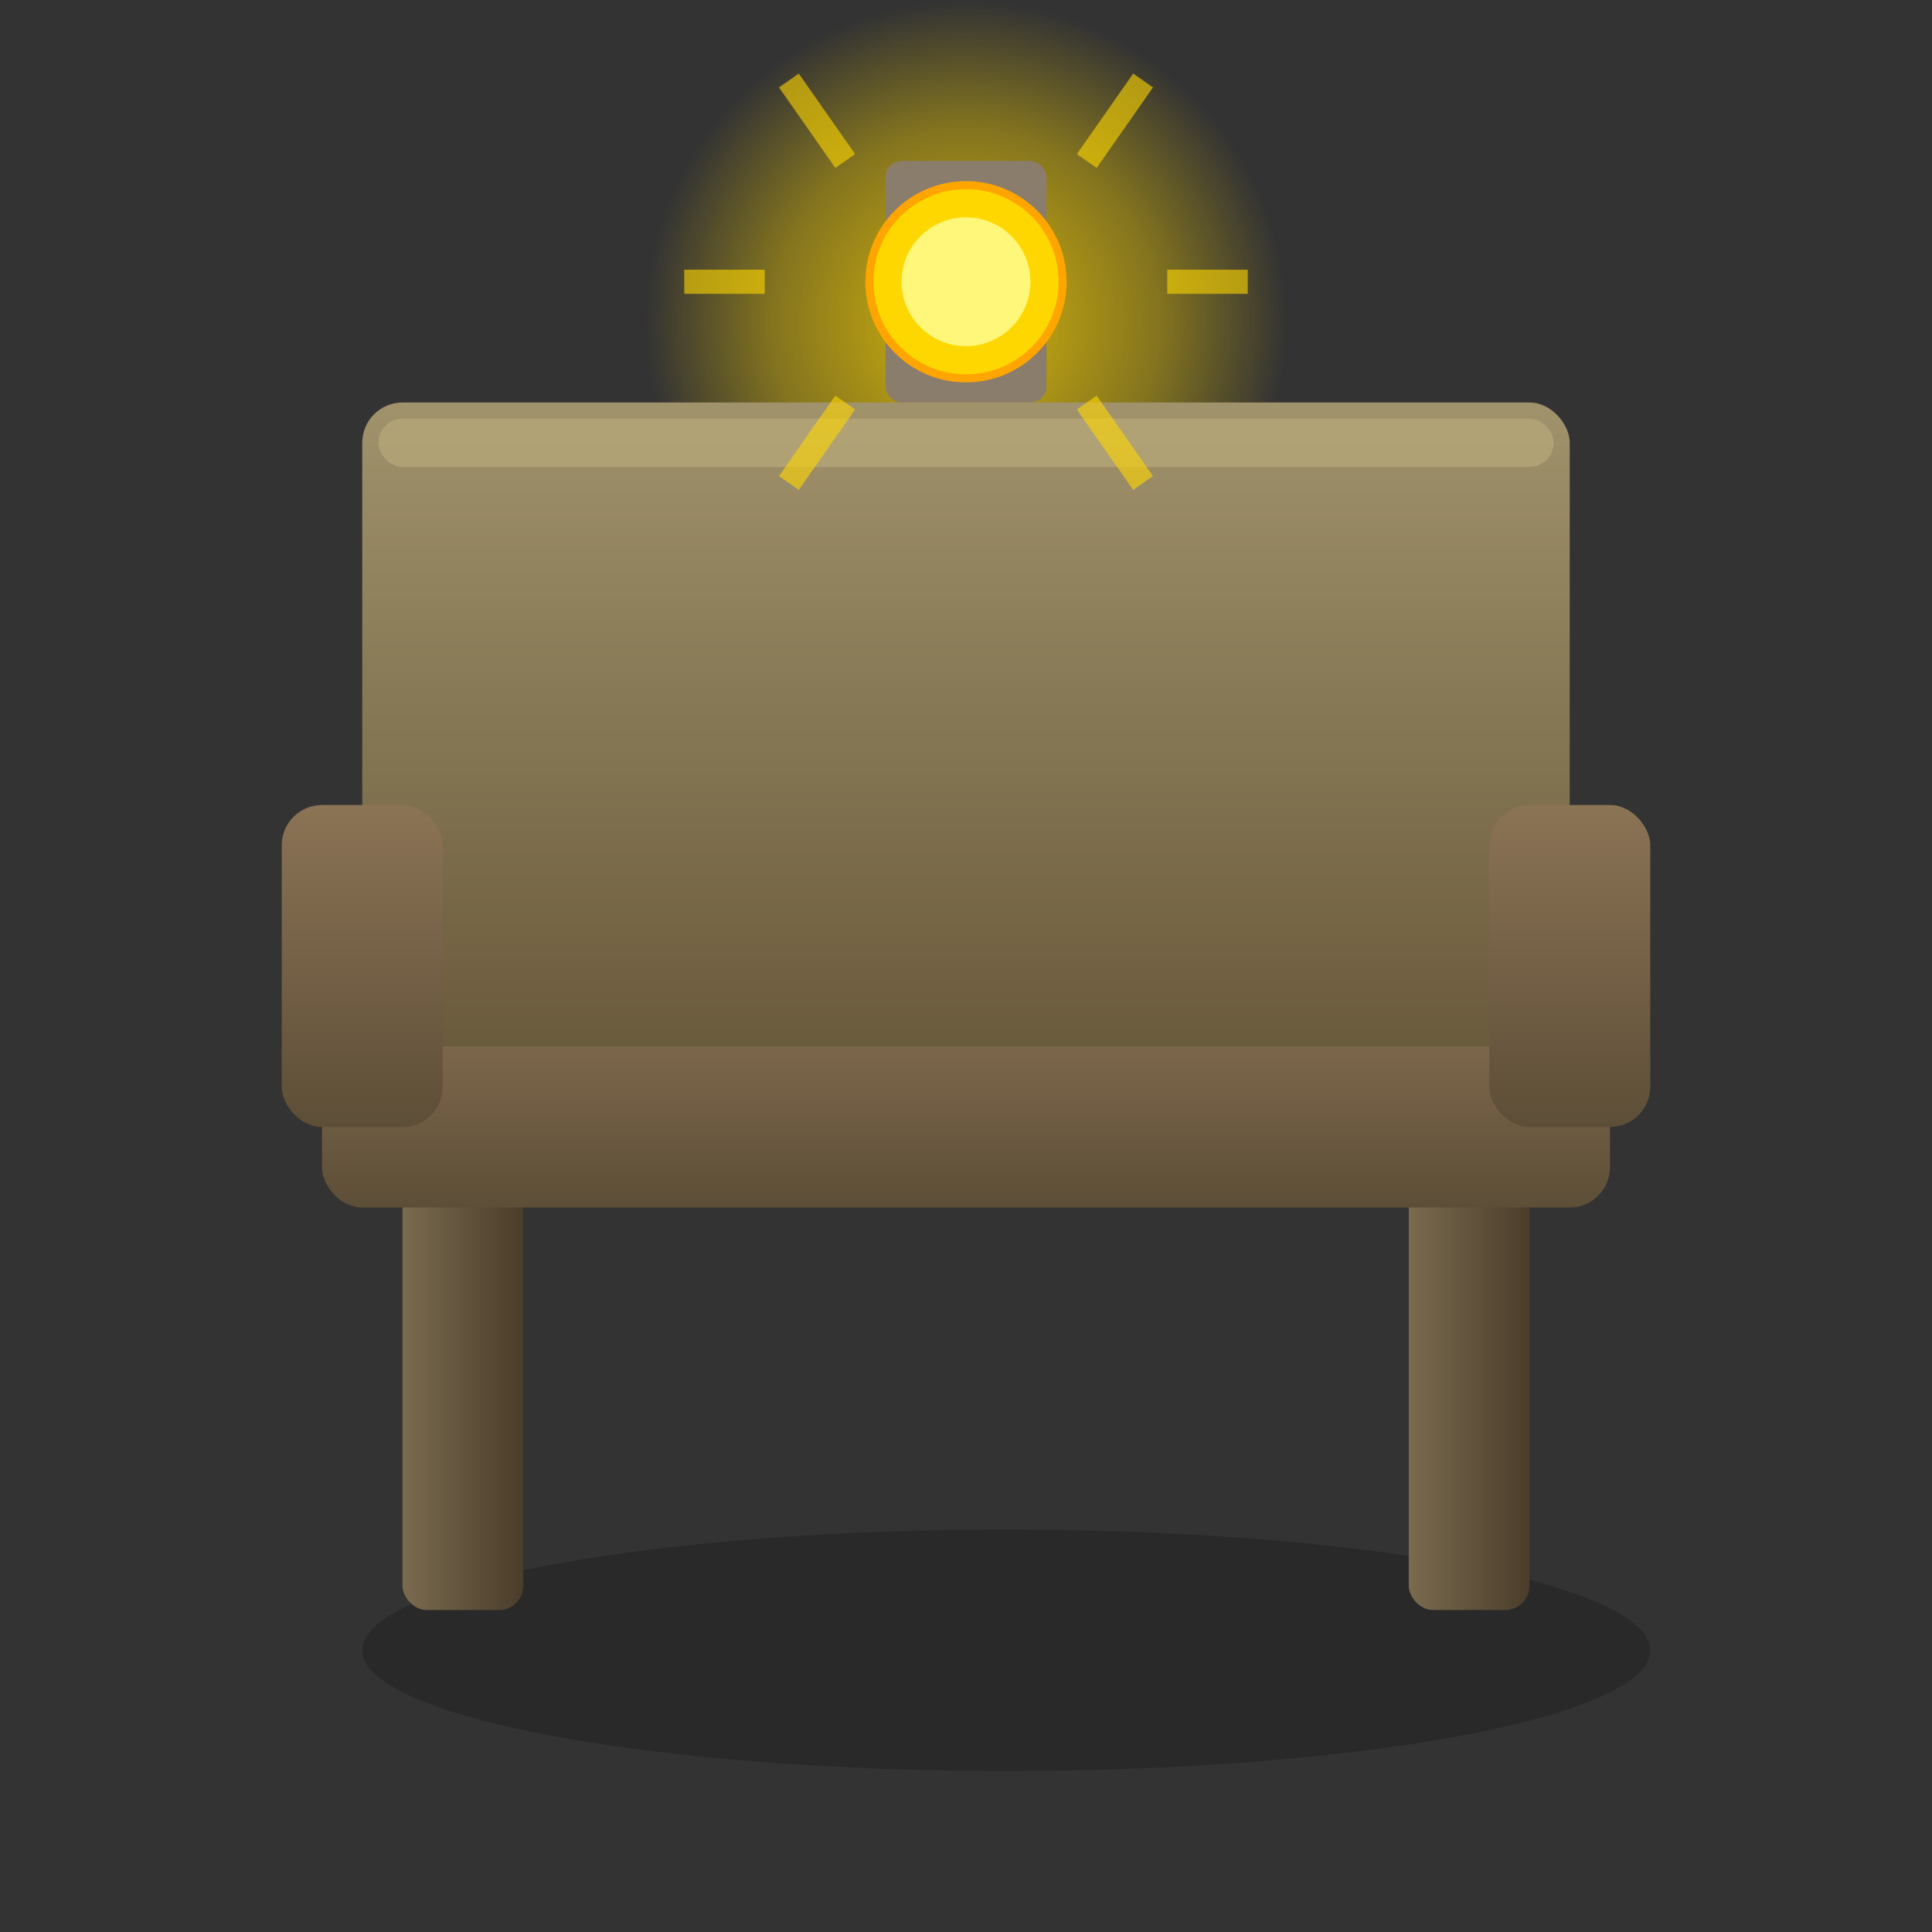 <svg xmlns="http://www.w3.org/2000/svg" width="24" height="24" viewBox="0 0 24 24">
  <rect x="0" y="0" width="24" height="24" fill="#333333" stroke="none"/>
  <defs>
    <linearGradient id="seatGradient" x1="0%" y1="0%" x2="0%" y2="100%">
      <stop offset="0%" style="stop-color:#8B7355;stop-opacity:1" />
      <stop offset="100%" style="stop-color:#5D4E37;stop-opacity:1" />
    </linearGradient>
    <linearGradient id="backrestGradient" x1="0%" y1="0%" x2="0%" y2="100%">
      <stop offset="0%" style="stop-color:#A0926B;stop-opacity:1" />
      <stop offset="100%" style="stop-color:#6B5B3D;stop-opacity:1" />
    </linearGradient>
    <linearGradient id="legGradient" x1="0%" y1="0%" x2="100%" y2="0%">
      <stop offset="0%" style="stop-color:#7A6B4F;stop-opacity:1" />
      <stop offset="100%" style="stop-color:#4A3D2A;stop-opacity:1" />
    </linearGradient>
    <radialGradient id="lightGlow" cx="50%" cy="50%" r="50%">
      <stop offset="0%" style="stop-color:#FFD700;stop-opacity:0.8" />
      <stop offset="60%" style="stop-color:#FFD700;stop-opacity:0.4" />
      <stop offset="100%" style="stop-color:#FFD700;stop-opacity:0" />
    </radialGradient>
  </defs>
  
  <!-- Light glow effect -->
  <circle cx="12" cy="4" r="4" fill="url(#lightGlow)"/>
  
  <!-- Shadow -->
  <ellipse cx="12.5" cy="20.5" rx="8" ry="1.5" fill="#000" opacity="0.2"/>
  
  <!-- Left leg -->
  <rect x="5" y="14" width="1.5" height="6" fill="url(#legGradient)" rx="0.3"/>
  
  <!-- Right leg -->
  <rect x="17.5" y="14" width="1.5" height="6" fill="url(#legGradient)" rx="0.3"/>
  
  <!-- Seat -->
  <rect x="4" y="12" width="16" height="3" fill="url(#seatGradient)" rx="0.5"/>
  <rect x="4.2" y="12.2" width="15.6" height="0.6" fill="#9A8467" opacity="0.8" rx="0.3"/>
  
  <!-- Backrest -->
  <rect x="4.5" y="5" width="15" height="8" fill="url(#backrestGradient)" rx="0.5"/>
  <rect x="4.7" y="5.2" width="14.6" height="0.6" fill="#B5A678" opacity="0.8" rx="0.3"/>
  
  <!-- Armrests -->
  <rect x="3.5" y="10" width="2" height="4" fill="url(#seatGradient)" rx="0.5"/>
  <rect x="18.5" y="10" width="2" height="4" fill="url(#seatGradient)" rx="0.5"/>
  
  <!-- Light fixture -->
  <rect x="11" y="2" width="2" height="3" fill="#8B7D6B" rx="0.2"/>
  
  <!-- Light bulb -->
  <circle cx="12" cy="3.5" r="1.2" fill="#FFD700" stroke="#FFA500" stroke-width="0.1"/>
  <circle cx="12" cy="3.5" r="0.8" fill="#FFFF99" opacity="0.8"/>
  
  <!-- Light rays -->
  <g stroke="#FFD700" stroke-width="0.3" opacity="0.6">
    <line x1="10.5" y1="2" x2="9.8" y2="1"/>
    <line x1="13.5" y1="2" x2="14.2" y2="1"/>
    <line x1="9.5" y1="3.5" x2="8.5" y2="3.5"/>
    <line x1="14.5" y1="3.5" x2="15.5" y2="3.5"/>
    <line x1="10.5" y1="5" x2="9.8" y2="6"/>
    <line x1="13.5" y1="5" x2="14.2" y2="6"/>
  </g>
</svg>